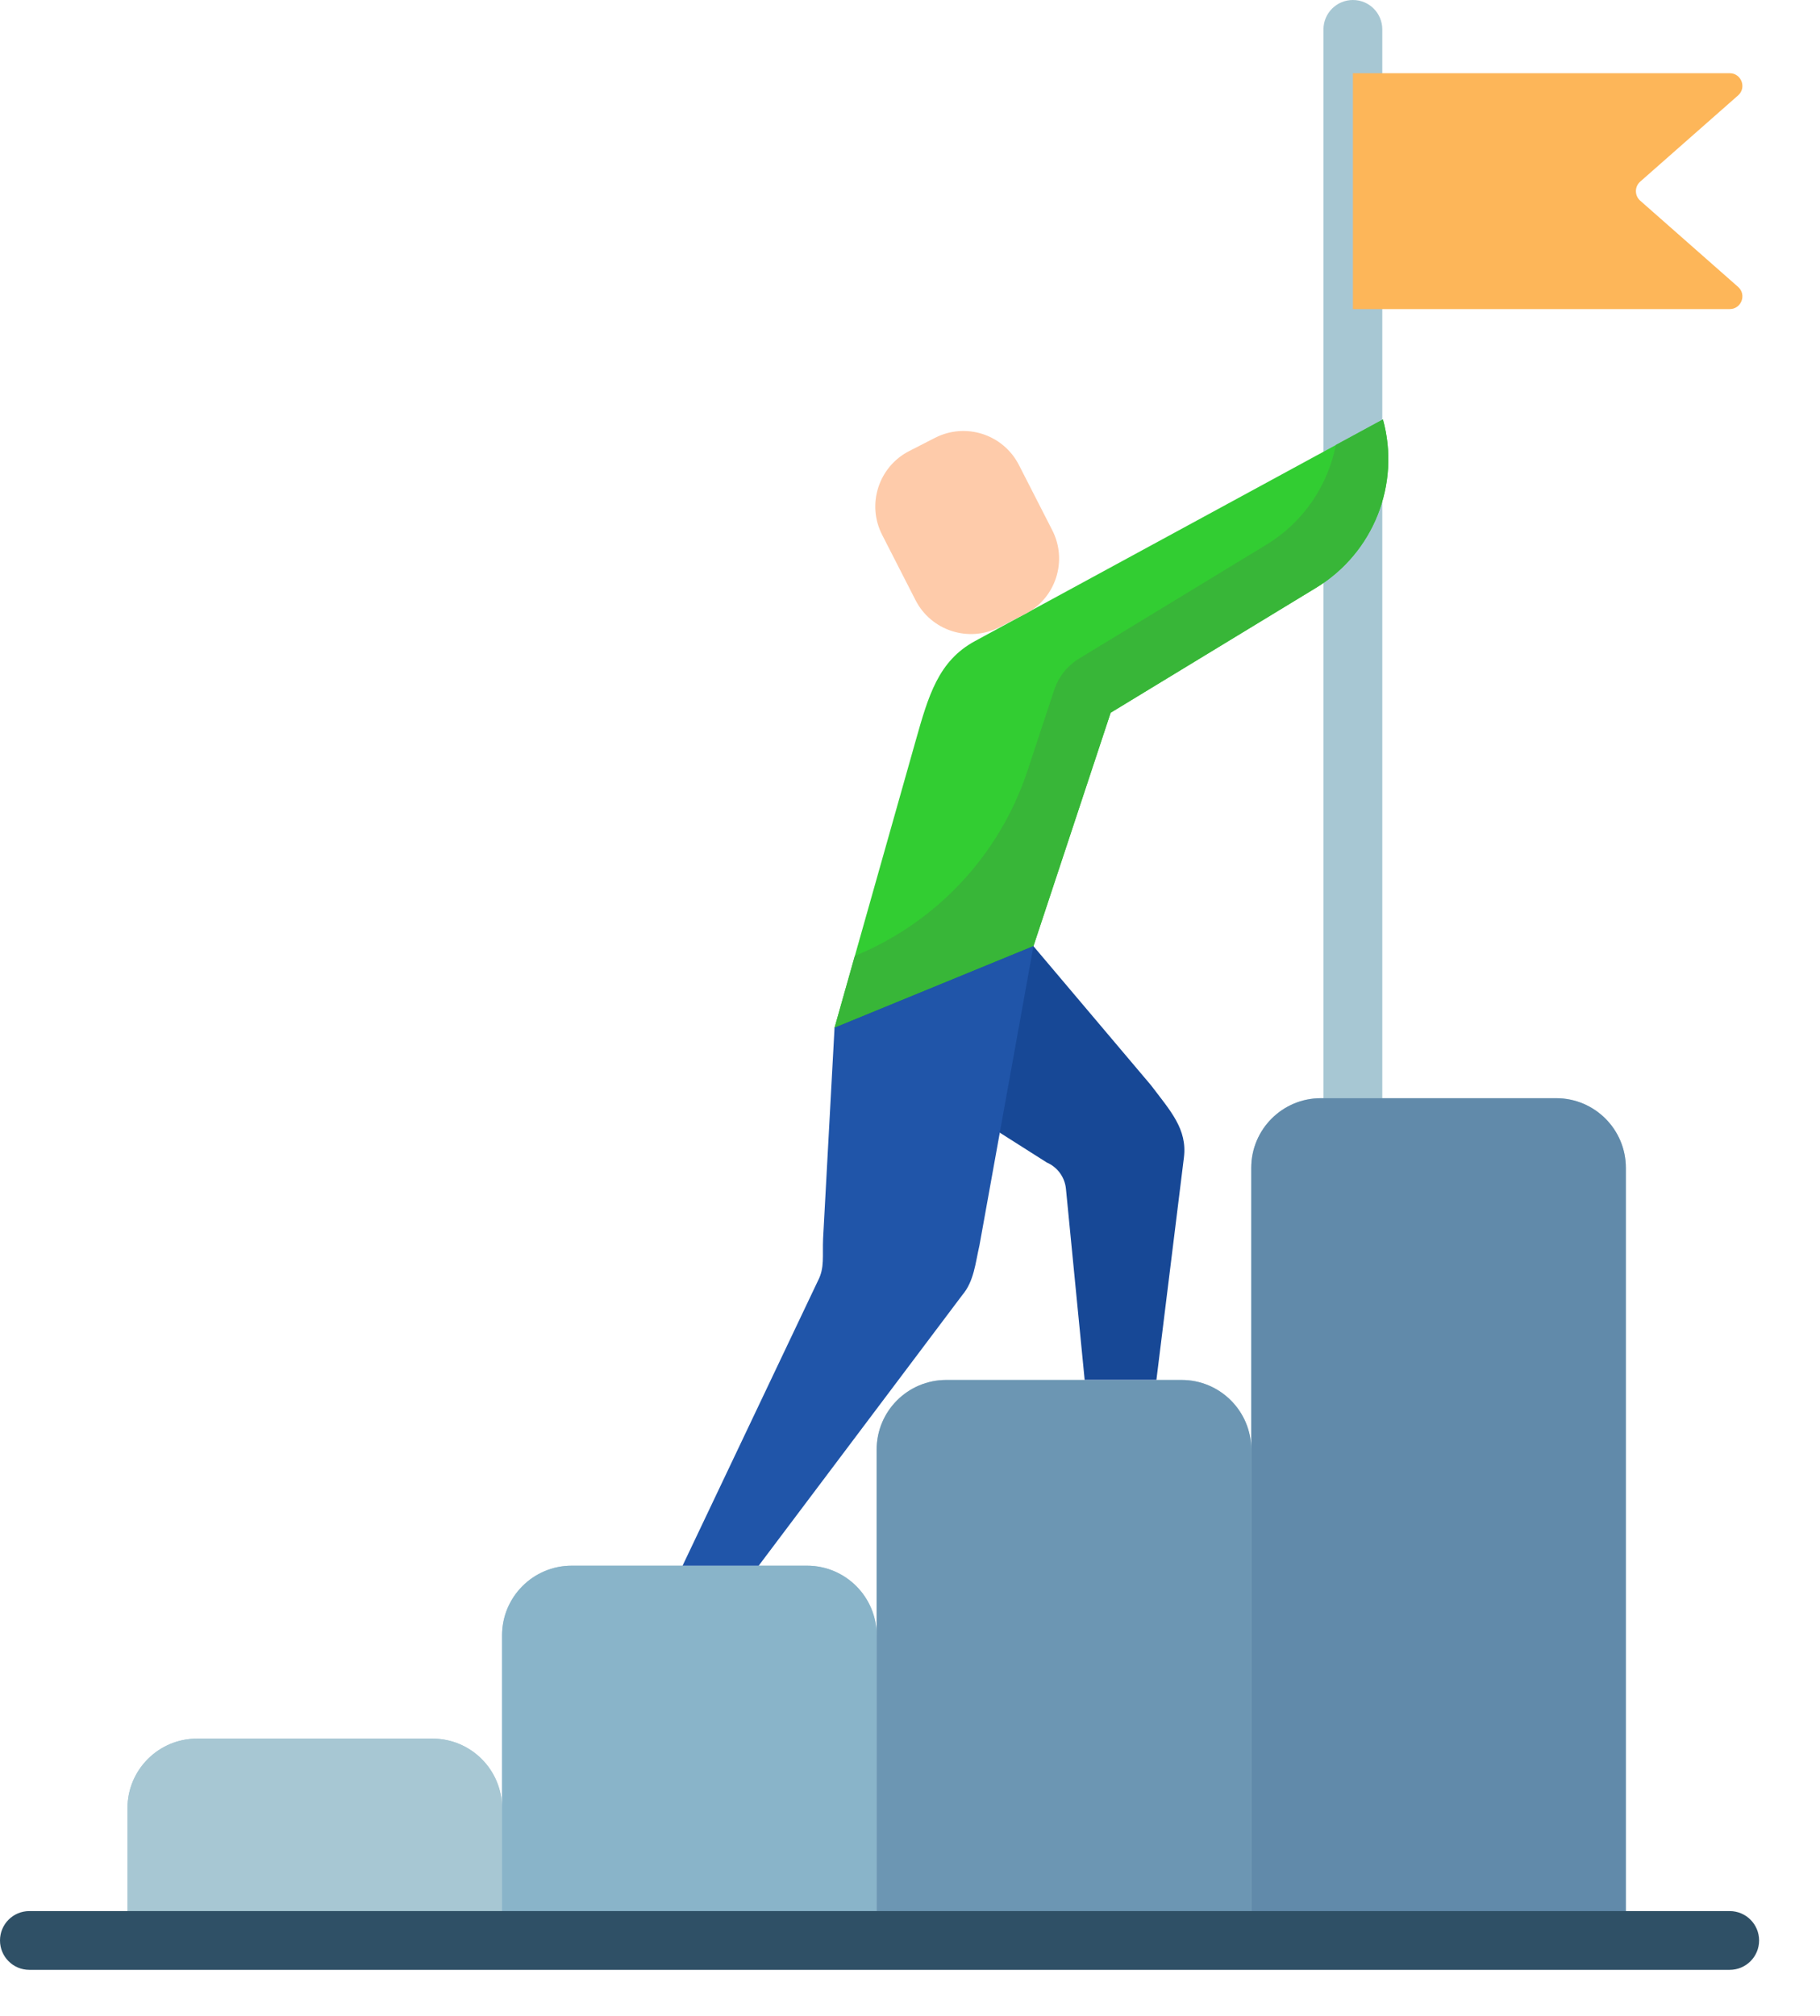 <?xml version="1.0" encoding="UTF-8"?>
<svg width="28px" height="31px" viewBox="0 0 28 31" version="1.1" xmlns="http://www.w3.org/2000/svg" xmlns:xlink="http://www.w3.org/1999/xlink">
    <!-- Generator: Sketch 63.1 (92452) - https://sketch.com -->
    <title>goal</title>
    <desc>Created with Sketch.</desc>
    <g id="Component" stroke="none" stroke-width="1" fill="none" fill-rule="evenodd">
        <g id="goal" fill-rule="nonzero">
            <g id="Group" transform="translate(1.952, 0)" fill="#A7C7D3">
                <path d="M21.989,16.888 L18.369,16.888 C17.777,16.888 17.298,17.368 17.298,17.959 L17.298,22.292 C17.298,21.7 16.818,21.221 16.227,21.221 L12.606,21.221 C12.014,21.221 11.535,21.7 11.535,22.292 L11.535,25.148 C11.535,24.557 11.055,24.077 10.464,24.077 L6.843,24.077 C6.251,24.077 5.772,24.557 5.772,25.148 L5.772,27.807 C5.772,27.216 5.292,26.736 4.7,26.736 L1.08,26.736 C0.488,26.736 0.009,27.215 0.009,27.807 L0.009,29.84 L23.061,29.84 L23.061,17.959 C23.061,17.368 22.581,16.888 21.989,16.888 L21.989,16.888 Z" id="Path"></path>
                <path d="M18.862,17.341 C18.612,17.341 18.409,17.138 18.409,16.888 L18.409,0.452 C18.409,0.202 18.612,2.93098879e-14 18.862,2.93098879e-14 C19.112,2.93098879e-14 19.314,0.202 19.314,0.452 L19.314,16.888 C19.314,17.138 19.112,17.341 18.862,17.341 Z" id="Path"></path>
                <path d="M5.772,29.84 L0.009,29.84 L0.009,27.807 C0.009,27.216 0.488,26.736 1.08,26.736 L4.701,26.736 C5.292,26.736 5.772,27.215 5.772,27.807 L5.772,29.84 Z" id="Path"></path>
            </g>
            <path d="M13.487,29.84 L7.724,29.84 L7.724,25.148 C7.724,24.557 8.204,24.077 8.795,24.077 L12.416,24.077 C13.007,24.077 13.487,24.557 13.487,25.148 L13.487,29.84 Z" id="Path" fill="#89B4C9"></path>
            <path d="M19.25,29.84 L13.487,29.84 L13.487,22.292 C13.487,21.7 13.966,21.221 14.558,21.221 L18.179,21.221 C18.77,21.221 19.25,21.7 19.25,22.292 L19.25,29.84 Z" id="Path" fill="#6C96B3"></path>
            <path d="M25.013,29.84 L19.25,29.84 L19.25,17.959 C19.25,17.368 19.729,16.888 20.321,16.888 L23.942,16.888 C24.533,16.888 25.013,17.368 25.013,17.959 L25.013,29.84 Z" id="Path" fill="#618AAA"></path>
            <path d="M26.61,30.292 L0.452,30.292 C0.202,30.292 -2.84217094e-14,30.09 -2.84217094e-14,29.84 C-2.84217094e-14,29.59 0.202,29.388 0.452,29.388 L26.61,29.388 C26.86,29.388 27.063,29.59 27.063,29.84 C27.063,30.09 26.86,30.292 26.61,30.292 Z" id="Path" fill="#2F5066"></path>
            <path d="M20.814,4.753 L26.611,4.753 C26.791,4.753 26.874,4.53 26.74,4.412 L25.234,3.086 C25.146,3.008 25.146,2.871 25.234,2.793 L26.74,1.467 C26.874,1.349 26.791,1.126 26.611,1.126 L20.814,1.126 L20.814,4.753 Z" id="Path" fill="#FDB659"></path>
            <path d="M21.276,6.45 L14.997,9.86 C14.436,10.165 14.283,10.699 14.088,11.388 L12.839,15.805 L14.488,16.371 L15.899,14.55 L17.087,10.96 L20.247,9.039 C21.13,8.503 21.55,7.446 21.276,6.45 L21.276,6.45 Z" id="Path" fill="#32CD32"></path>
            <path d="M21.276,6.45 L20.551,6.843 C20.429,7.467 20.053,8.03 19.483,8.376 L16.604,10.126 C16.422,10.236 16.286,10.407 16.219,10.608 L15.808,11.851 C15.381,13.143 14.41,14.184 13.151,14.7 L12.839,15.805 L15.899,14.551 L17.087,10.96 L20.247,9.039 C21.13,8.503 21.55,7.446 21.276,6.45 L21.276,6.45 Z" id="Path" fill="#38B638"></path>
            <path d="M15.899,14.55 L17.707,16.688 C18.007,17.084 18.268,17.363 18.214,17.8 L17.791,21.219 L16.687,21.219 L16.399,18.28 C16.381,18.102 16.269,17.948 16.105,17.877 L12.839,15.805 L15.899,14.55 Z" id="Path" fill="#174896"></path>
            <path d="M12.839,15.805 L12.663,19.045 C12.651,19.314 12.689,19.495 12.584,19.695 L10.501,24.077 L11.672,24.077 L14.803,19.917 C14.986,19.704 15.007,19.415 15.069,19.149 L15.899,14.55 L12.839,15.805 Z" id="Path" fill="#2055A9"></path>
            <path d="M15.675,7.149 L16.188,8.152 C16.43,8.623 16.243,9.201 15.772,9.442 L15.375,9.645 C14.904,9.886 14.326,9.7 14.085,9.229 L13.572,8.226 C13.33,7.755 13.517,7.177 13.988,6.936 L14.385,6.733 C14.856,6.492 15.433,6.678 15.675,7.149 L15.675,7.149 Z" id="Path" fill="#FECBAA"></path>
        </g>
    </g>
</svg>